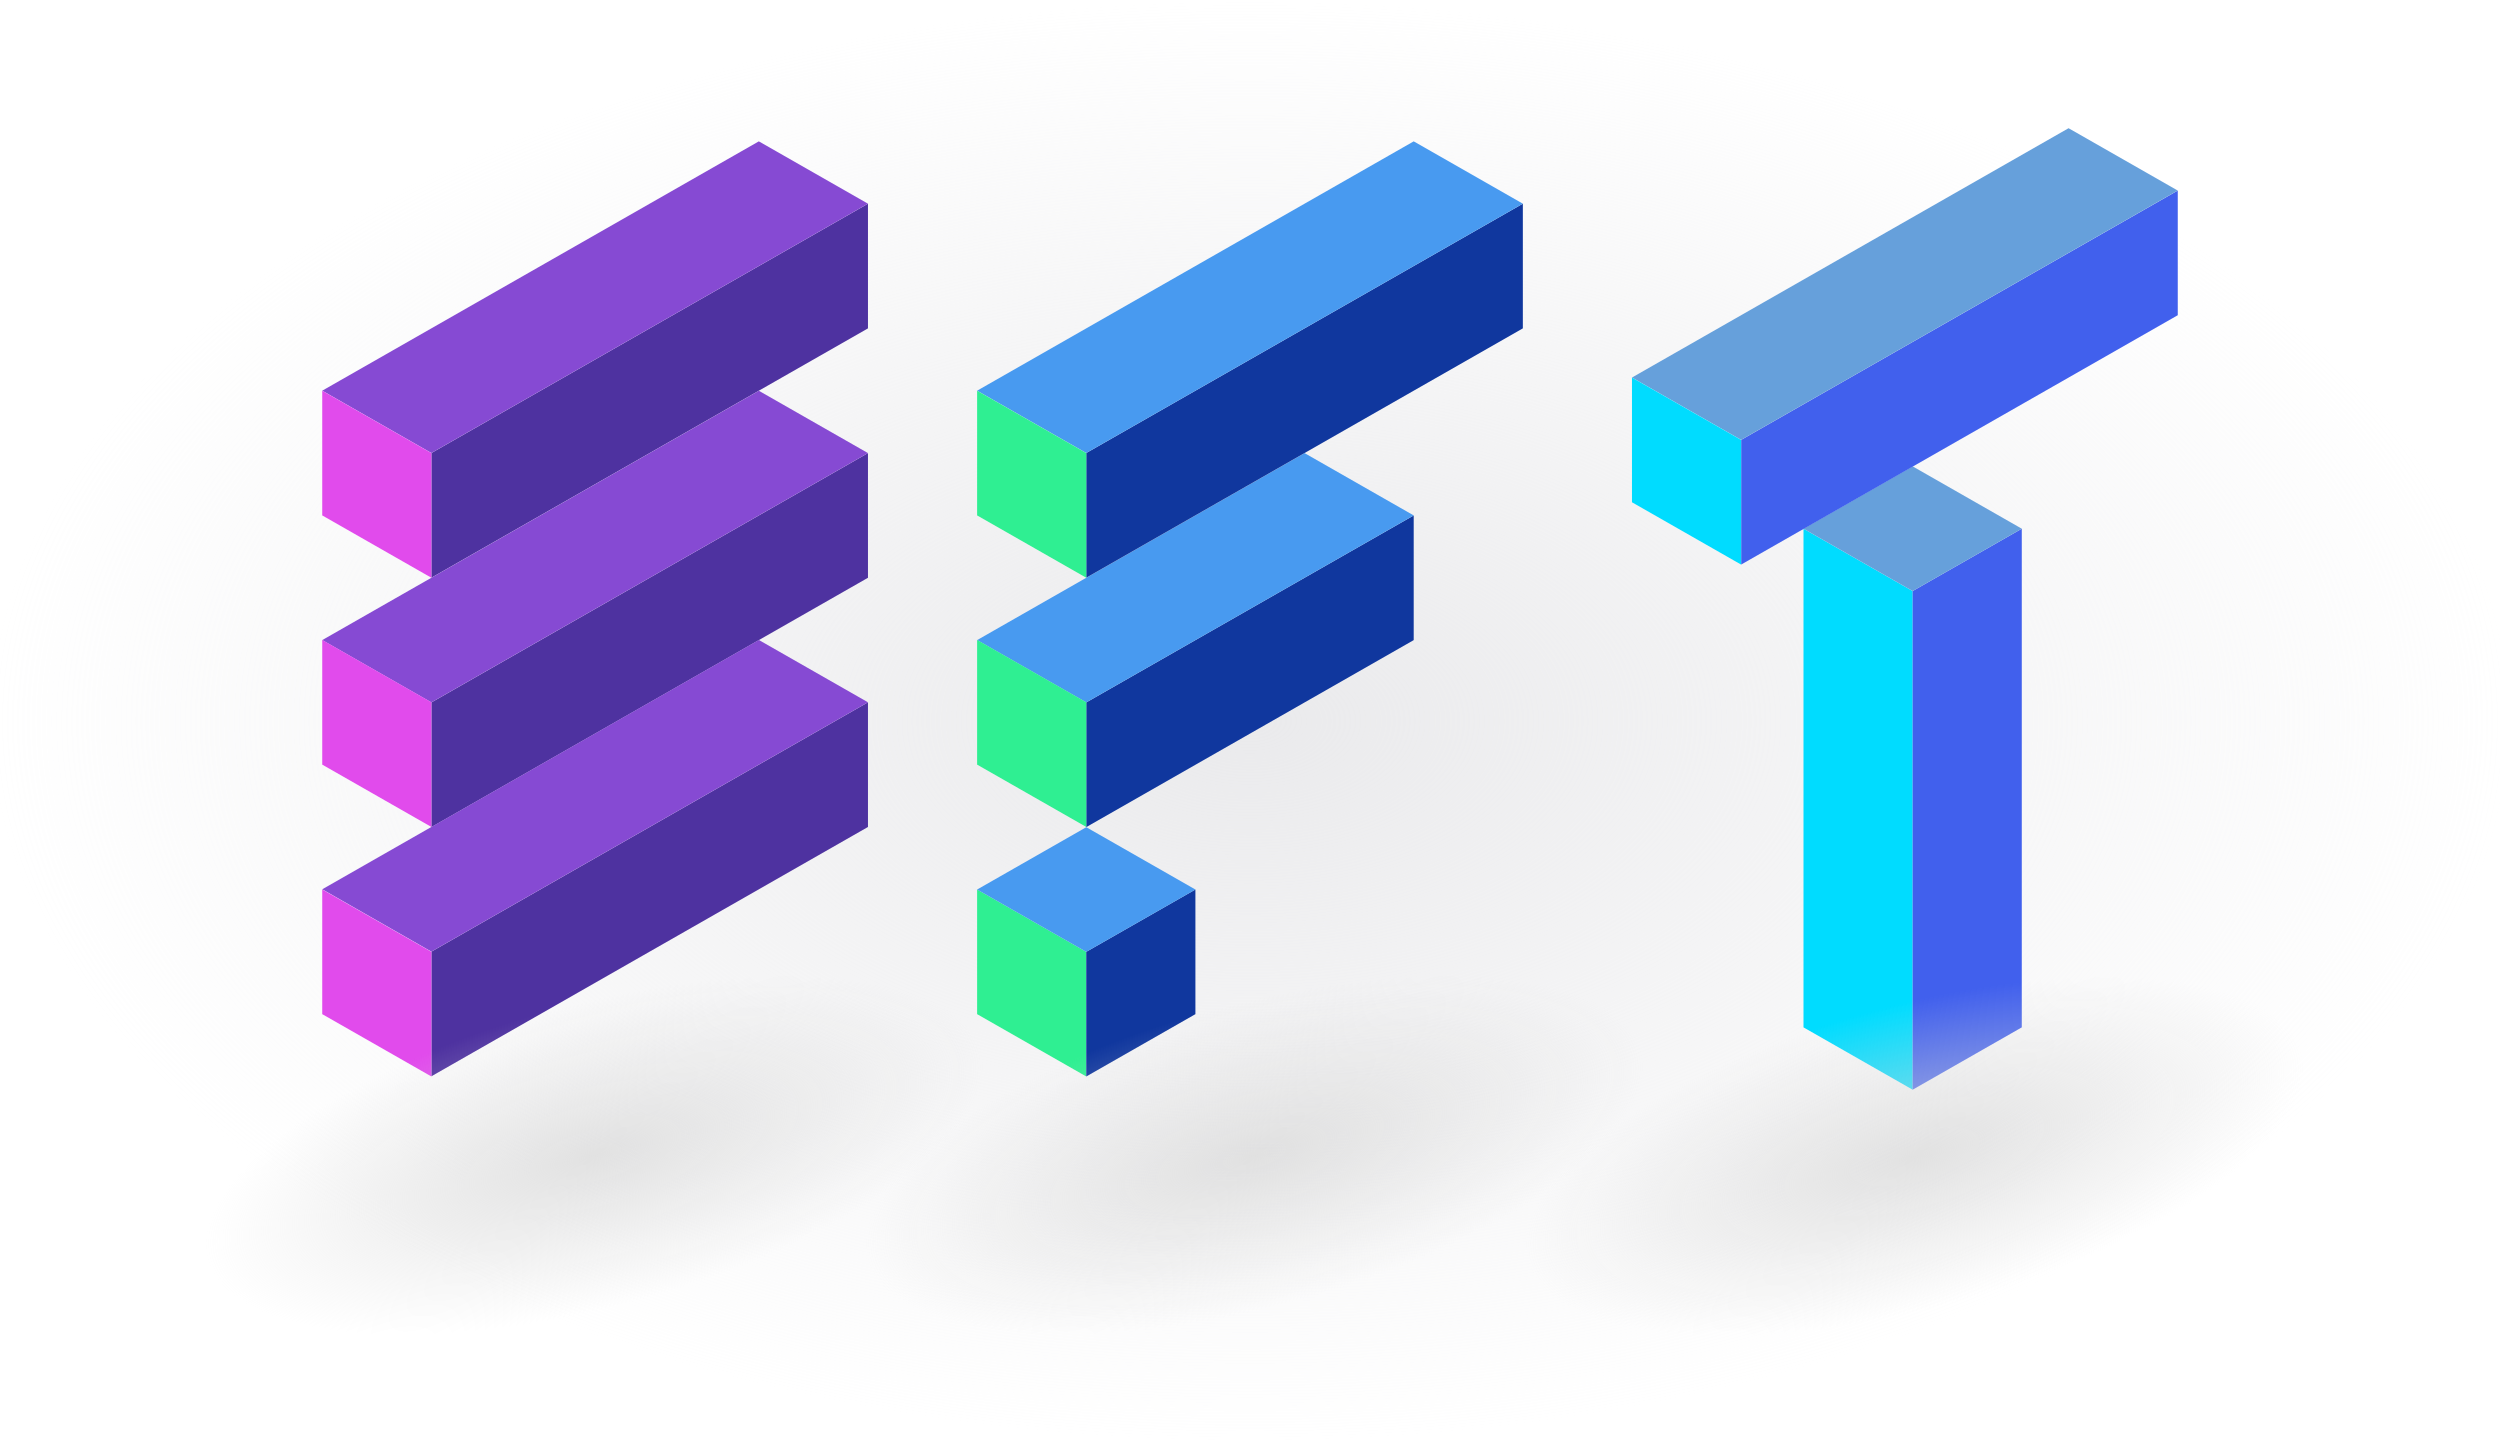 <svg width="312" height="180" viewBox="0 0 312 180" fill="none" xmlns="http://www.w3.org/2000/svg">
<rect width="312" height="179.997" rx="16" fill="url(#paint0_diamond_7340_19002)"/>
<path d="M108.323 25.422L53.837 56.538V72.096L108.323 40.98V25.422Z" fill="#4E32A0"/>
<path d="M40.215 48.757L53.836 56.535L108.322 25.42L94.701 17.641L40.215 48.757Z" fill="#864AD3"/>
<path d="M53.836 56.545L40.215 48.766V64.324L53.836 72.103V56.545Z" fill="#E14BEC"/>
<path d="M108.323 56.547L53.837 87.663V103.221L108.323 72.105V56.547Z" fill="#4E32A0"/>
<path d="M40.215 79.882L53.836 87.66L108.322 56.545L94.701 48.766L40.215 79.882Z" fill="#864AD3"/>
<path d="M53.836 87.646L40.215 79.867V95.425L53.836 103.204V87.646Z" fill="#E14BEC"/>
<path d="M108.323 87.648L53.837 118.764V134.322L108.323 103.206V87.648Z" fill="#4E32A0"/>
<path d="M40.215 110.983L53.836 118.762L108.322 87.646L94.701 79.867L40.215 110.983Z" fill="#864AD3"/>
<path d="M53.836 118.787L40.215 111.008V126.566L53.836 134.345V118.787Z" fill="#E14BEC"/>
<path d="M121.944 126.566L135.566 134.345V118.787L121.944 111.008V126.566Z" fill="#2FEF92"/>
<path d="M135.565 134.345L149.187 126.566V111.008L135.565 118.787V134.345Z" fill="#10379E"/>
<path d="M121.944 111.013L135.566 118.792L149.187 111.013L135.566 103.234L121.944 111.013Z" fill="#489AF0"/>
<path d="M176.43 64.328L135.565 87.665V103.223L176.43 79.886V64.328Z" fill="#10379E"/>
<path d="M121.944 79.884L135.566 87.663L176.43 64.326L162.809 56.547L121.944 79.884Z" fill="#489AF0"/>
<path d="M135.566 87.646L121.944 79.867V95.425L135.566 103.204V87.646Z" fill="#2FEF92"/>
<path d="M190.051 25.422L135.565 56.538V72.096L190.051 40.98V25.422Z" fill="#10379E"/>
<path d="M121.944 48.757L135.566 56.535L190.052 25.42L176.43 17.641L121.944 48.757Z" fill="#489AF0"/>
<path d="M135.566 56.545L121.944 48.766V64.324L135.566 72.103V56.545Z" fill="#2FEF92"/>
<path d="M225.076 128.216L238.698 135.995V73.763L225.076 65.984V128.216Z" fill="#00DCFF"/>
<path d="M238.696 135.995L252.318 128.216V65.984L238.696 73.763V135.995Z" fill="#4160ED"/>
<path d="M225.076 65.982L238.698 73.761L252.319 65.982L238.698 58.203L225.076 65.982Z" fill="#66A0DB"/>
<path d="M271.785 23.781L217.299 54.897V70.455L271.785 39.339V23.781Z" fill="#4160ED"/>
<path d="M203.67 47.116L217.291 54.895L271.777 23.779L258.156 16L203.67 47.116Z" fill="#66A0DB"/>
<path d="M217.291 54.904L203.67 47.125V62.683L217.291 70.462V54.904Z" fill="#00DCFF"/>
<ellipse opacity="0.75" cx="238.932" cy="144.309" rx="50" ry="18.894" transform="rotate(-15 238.932 144.309)" fill="url(#paint1_radial_7340_19002)"/>
<ellipse opacity="0.75" cx="156.559" cy="144.192" rx="50" ry="18.894" transform="rotate(-15 156.559 144.192)" fill="url(#paint2_radial_7340_19002)"/>
<ellipse opacity="0.75" cx="74.186" cy="144.192" rx="50" ry="18.894" transform="rotate(-15 74.186 144.192)" fill="url(#paint3_radial_7340_19002)"/>
<defs>
<radialGradient id="paint0_diamond_7340_19002" cx="0" cy="0" r="1" gradientUnits="userSpaceOnUse" gradientTransform="translate(156 89.999) rotate(90) scale(89.999 156)">
<stop stop-color="#EAEAEC"/>
<stop offset="1" stop-color="#EAEAEC" stop-opacity="0"/>
</radialGradient>
<radialGradient id="paint1_radial_7340_19002" cx="0" cy="0" r="1" gradientUnits="userSpaceOnUse" gradientTransform="translate(238.932 144.309) rotate(90) scale(18.894 50)">
<stop stop-color="#D9D9D9"/>
<stop offset="1" stop-color="#D9D9D9" stop-opacity="0"/>
</radialGradient>
<radialGradient id="paint2_radial_7340_19002" cx="0" cy="0" r="1" gradientUnits="userSpaceOnUse" gradientTransform="translate(156.559 144.192) rotate(90) scale(18.894 50)">
<stop stop-color="#D9D9D9"/>
<stop offset="1" stop-color="#D9D9D9" stop-opacity="0"/>
</radialGradient>
<radialGradient id="paint3_radial_7340_19002" cx="0" cy="0" r="1" gradientUnits="userSpaceOnUse" gradientTransform="translate(74.186 144.192) rotate(90) scale(18.894 50)">
<stop stop-color="#D9D9D9"/>
<stop offset="1" stop-color="#D9D9D9" stop-opacity="0"/>
</radialGradient>
</defs>
</svg>
